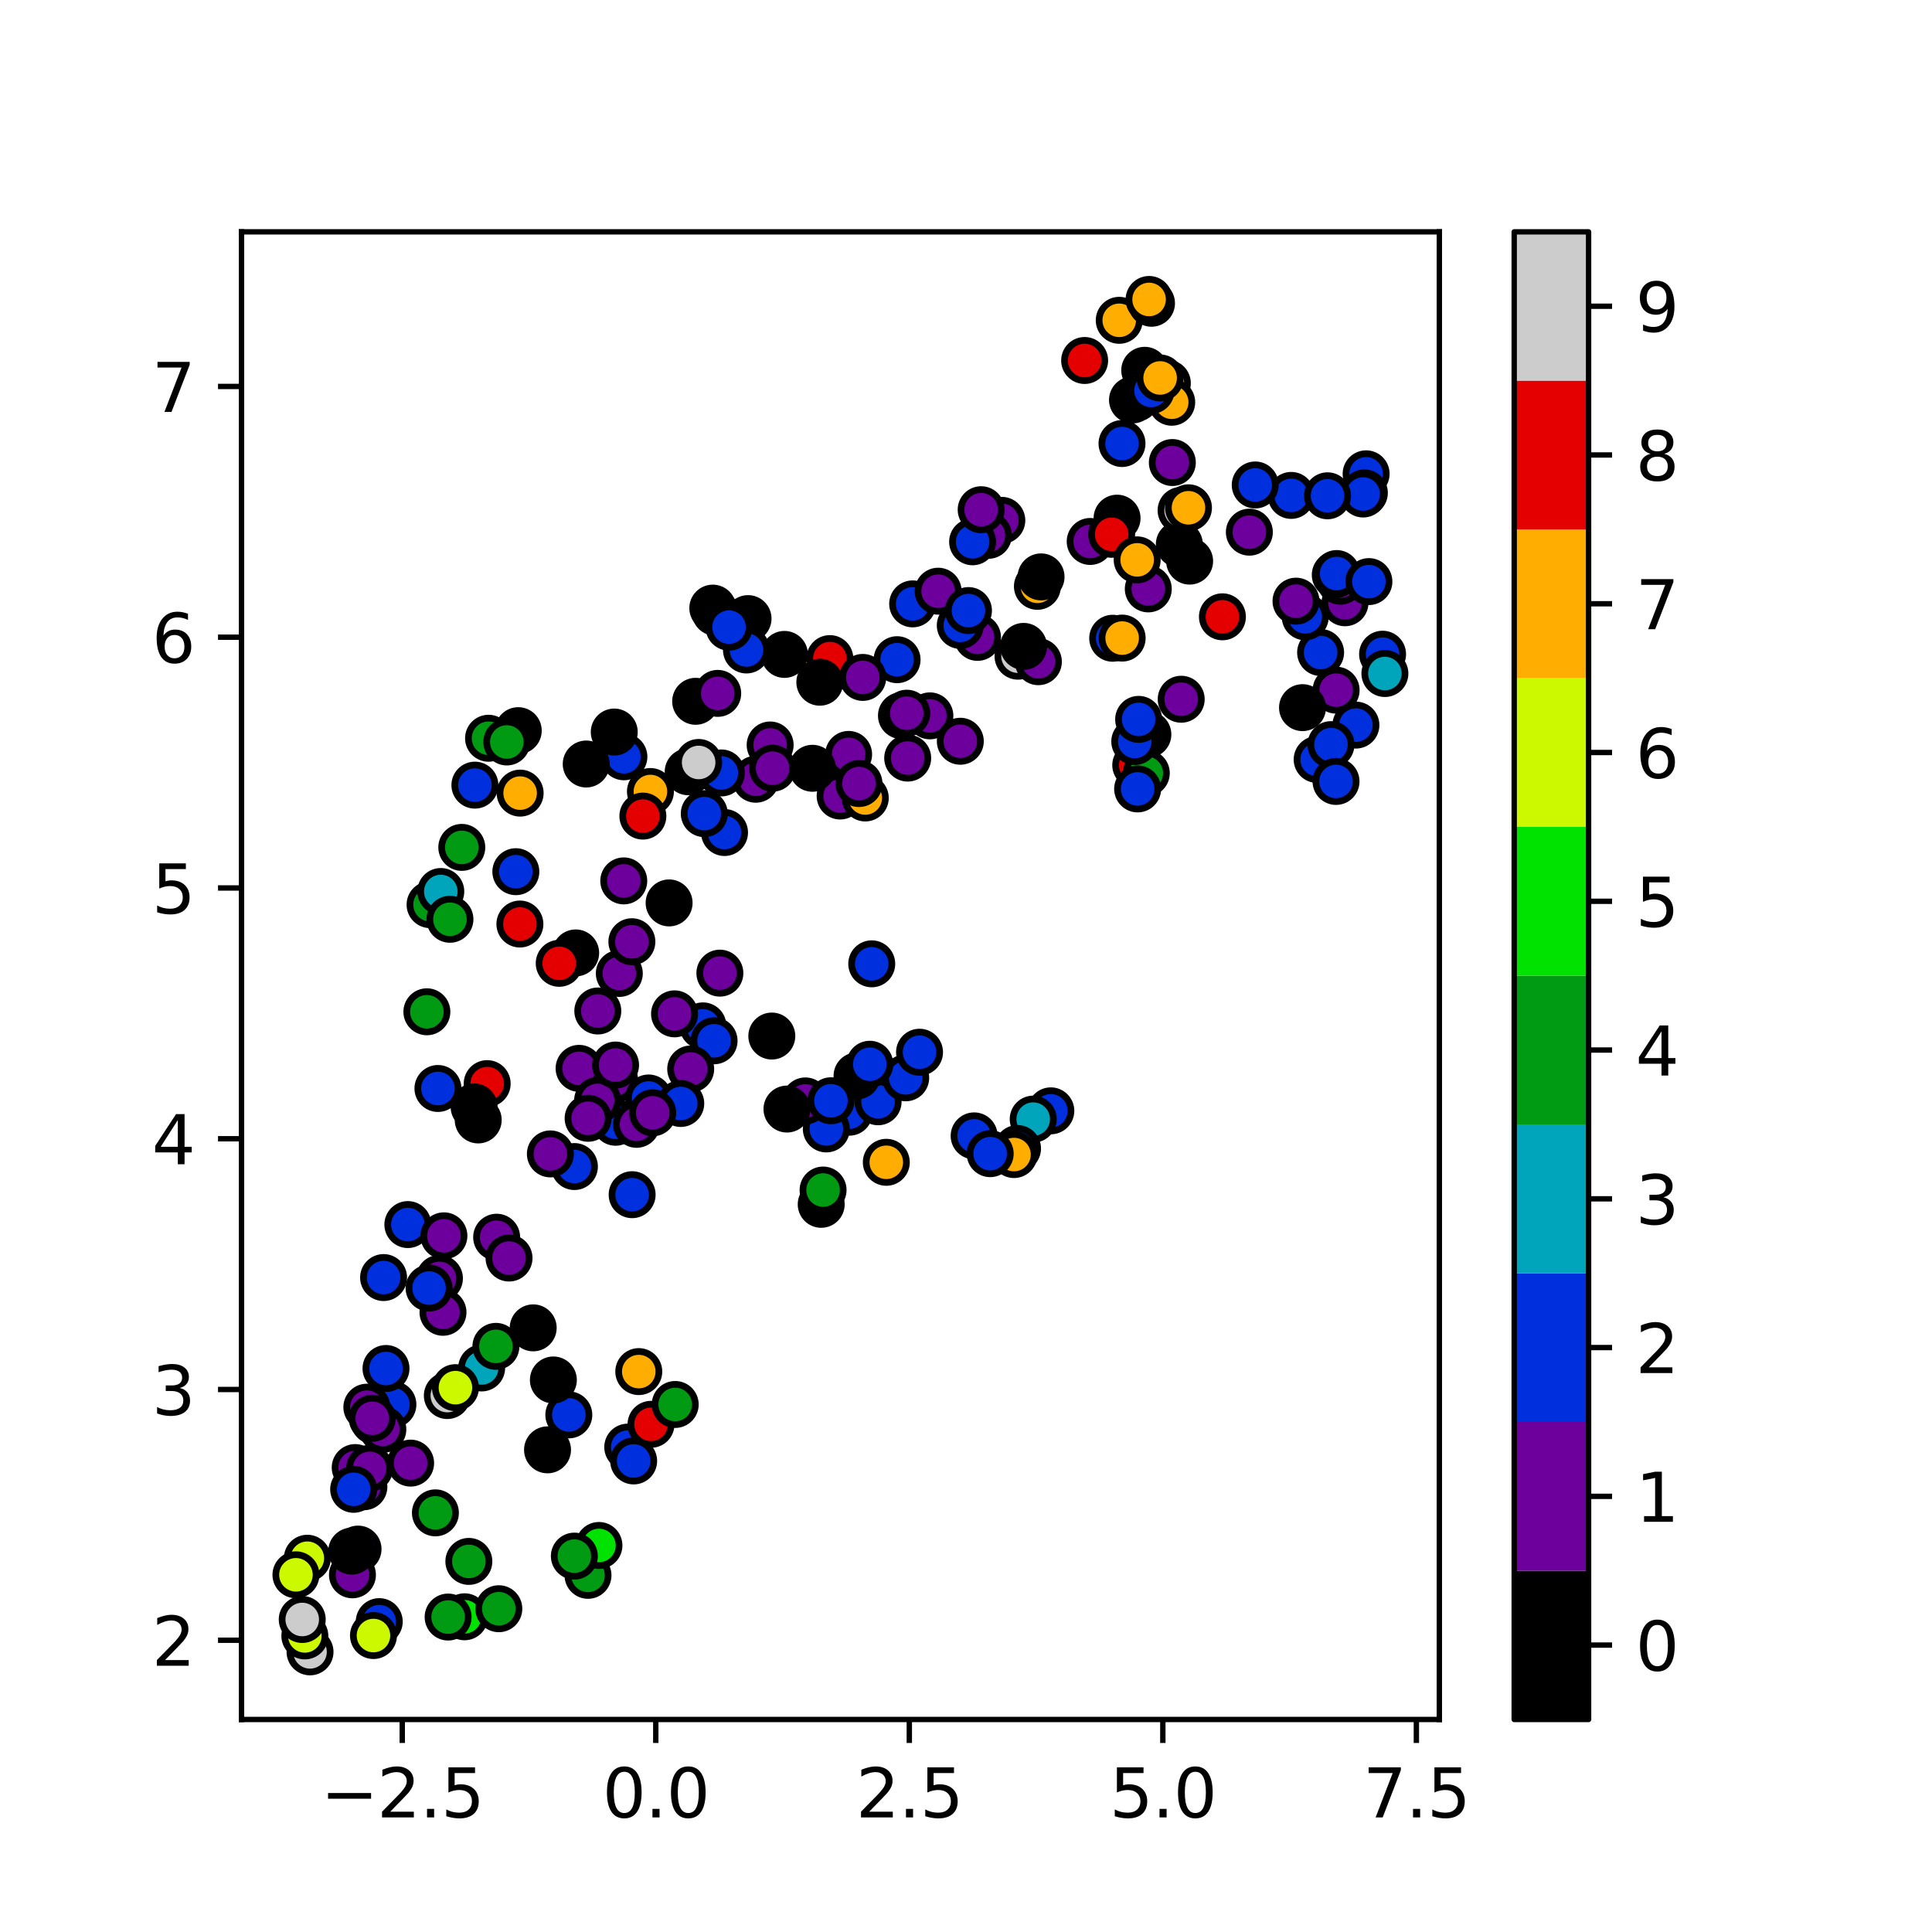 <?xml version="1.0" encoding="utf-8" standalone="no"?>
<!DOCTYPE svg PUBLIC "-//W3C//DTD SVG 1.1//EN"
  "http://www.w3.org/Graphics/SVG/1.1/DTD/svg11.dtd">
<svg xmlns:xlink="http://www.w3.org/1999/xlink" width="288pt" height="288pt" viewBox="0 0 288 288" xmlns="http://www.w3.org/2000/svg" version="1.1">
 <defs>
  <style type="text/css">*{stroke-linejoin: round; stroke-linecap: butt}</style>
 </defs>
 <g id="figure_1">
  <g id="patch_1">
   <path d="M 0 288 
L 288 288 
L 288 0 
L 0 0 
z
" style="fill: #ffffff"/>
  </g>
  <g id="axes_1">
   <g id="patch_2">
    <path d="M 36 256.32 
L 214.56 256.32 
L 214.56 34.56 
L 36 34.56 
z
" style="fill: #ffffff"/>
   </g>
   <g id="PathCollection_1">
    <defs>
     <path id="C0_0_c9dece258f" d="M 0 3 
C 0.796 3 1.559 2.684 2.121 2.121 
C 2.684 1.559 3 0.796 3 -0 
C 3 -0.796 2.684 -1.559 2.121 -2.121 
C 1.559 -2.684 0.796 -3 0 -3 
C -0.796 -3 -1.559 -2.684 -2.121 -2.121 
C -2.684 -1.559 -3 -0.796 -3 0 
C -3 0.796 -2.684 1.559 -2.121 2.121 
C -1.559 2.684 -0.796 3 0 3 
z
"/>
    </defs>
    <g clip-path="url(#p27a60eca00)">
     <use xlink:href="#C0_0_c9dece258f" x="92.321" y="145.11" style="fill: #6d009c; stroke: #000000"/>
    </g>
    <g clip-path="url(#p27a60eca00)">
     <use xlink:href="#C0_0_c9dece258f" x="85.627" y="173.895" style="fill: #002fdd; stroke: #000000"/>
    </g>
    <g clip-path="url(#p27a60eca00)">
     <use xlink:href="#C0_0_c9dece258f" x="104.784" y="152.926" style="fill: #002fdd; stroke: #000000"/>
    </g>
    <g clip-path="url(#p27a60eca00)">
     <use xlink:href="#C0_0_c9dece258f" x="60.798" y="182.545" style="fill: #002fdd; stroke: #000000"/>
    </g>
    <g clip-path="url(#p27a60eca00)">
     <use xlink:href="#C0_0_c9dece258f" x="116.933" y="97.552" style="stroke: #000000"/>
    </g>
    <g clip-path="url(#p27a60eca00)">
     <use xlink:href="#C0_0_c9dece258f" x="72.624" y="161.533" style="fill: #e40000; stroke: #000000"/>
    </g>
    <g clip-path="url(#p27a60eca00)">
     <use xlink:href="#C0_0_c9dece258f" x="200.498" y="89.854" style="fill: #6d009c; stroke: #000000"/>
    </g>
    <g clip-path="url(#p27a60eca00)">
     <use xlink:href="#C0_0_c9dece258f" x="126.599" y="165.798" style="fill: #002fdd; stroke: #000000"/>
    </g>
    <g clip-path="url(#p27a60eca00)">
     <use xlink:href="#C0_0_c9dece258f" x="69.253" y="241.011" style="fill: #00e200; stroke: #000000"/>
    </g>
    <g clip-path="url(#p27a60eca00)">
     <use xlink:href="#C0_0_c9dece258f" x="46.216" y="246.24" style="fill: #cccccc; stroke: #000000"/>
    </g>
    <g clip-path="url(#p27a60eca00)">
     <use xlink:href="#C0_0_c9dece258f" x="53.374" y="230.92" style="fill: #002fdd; stroke: #000000"/>
    </g>
    <g clip-path="url(#p27a60eca00)">
     <use xlink:href="#C0_0_c9dece258f" x="58.57" y="209.366" style="fill: #002fdd; stroke: #000000"/>
    </g>
    <g clip-path="url(#p27a60eca00)">
     <use xlink:href="#C0_0_c9dece258f" x="175.801" y="81.133" style="stroke: #000000"/>
    </g>
    <g clip-path="url(#p27a60eca00)">
     <use xlink:href="#C0_0_c9dece258f" x="176.063" y="76.079" style="fill: #cccccc; stroke: #000000"/>
    </g>
    <g clip-path="url(#p27a60eca00)">
     <use xlink:href="#C0_0_c9dece258f" x="130.896" y="164.24" style="fill: #002fdd; stroke: #000000"/>
    </g>
    <g clip-path="url(#p27a60eca00)">
     <use xlink:href="#C0_0_c9dece258f" x="65.271" y="134.719" style="fill: #009b13; stroke: #000000"/>
    </g>
    <g clip-path="url(#p27a60eca00)">
     <use xlink:href="#C0_0_c9dece258f" x="93.004" y="112.813" style="fill: #002fdd; stroke: #000000"/>
    </g>
    <g clip-path="url(#p27a60eca00)">
     <use xlink:href="#C0_0_c9dece258f" x="103.7" y="104.542" style="stroke: #000000"/>
    </g>
    <g clip-path="url(#p27a60eca00)">
     <use xlink:href="#C0_0_c9dece258f" x="91.603" y="160.914" style="fill: #6d009c; stroke: #000000"/>
    </g>
    <g clip-path="url(#p27a60eca00)">
     <use xlink:href="#C0_0_c9dece258f" x="112.669" y="116.16" style="fill: #6d009c; stroke: #000000"/>
    </g>
    <g clip-path="url(#p27a60eca00)">
     <use xlink:href="#C0_0_c9dece258f" x="122.416" y="179.527" style="stroke: #000000"/>
    </g>
    <g clip-path="url(#p27a60eca00)">
     <use xlink:href="#C0_0_c9dece258f" x="91.768" y="167.294" style="fill: #002fdd; stroke: #000000"/>
    </g>
    <g clip-path="url(#p27a60eca00)">
     <use xlink:href="#C0_0_c9dece258f" x="186.239" y="79.329" style="fill: #6d009c; stroke: #000000"/>
    </g>
    <g clip-path="url(#p27a60eca00)">
     <use xlink:href="#C0_0_c9dece258f" x="151.754" y="97.818" style="fill: #cccccc; stroke: #000000"/>
    </g>
    <g clip-path="url(#p27a60eca00)">
     <use xlink:href="#C0_0_c9dece258f" x="127.757" y="160.375" style="stroke: #000000"/>
    </g>
    <g clip-path="url(#p27a60eca00)">
     <use xlink:href="#C0_0_c9dece258f" x="71.799" y="203.919" style="fill: #00a4bb; stroke: #000000"/>
    </g>
    <g clip-path="url(#p27a60eca00)">
     <use xlink:href="#C0_0_c9dece258f" x="64.905" y="225.519" style="fill: #009b13; stroke: #000000"/>
    </g>
    <g clip-path="url(#p27a60eca00)">
     <use xlink:href="#C0_0_c9dece258f" x="87.652" y="234.833" style="fill: #009b13; stroke: #000000"/>
    </g>
    <g clip-path="url(#p27a60eca00)">
     <use xlink:href="#C0_0_c9dece258f" x="108.005" y="124.103" style="fill: #002fdd; stroke: #000000"/>
    </g>
    <g clip-path="url(#p27a60eca00)">
     <use xlink:href="#C0_0_c9dece258f" x="64.109" y="134.853" style="fill: #009b13; stroke: #000000"/>
    </g>
    <g clip-path="url(#p27a60eca00)">
     <use xlink:href="#C0_0_c9dece258f" x="166.843" y="47.749" style="fill: #ffad00; stroke: #000000"/>
    </g>
    <g clip-path="url(#p27a60eca00)">
     <use xlink:href="#C0_0_c9dece258f" x="123.179" y="168.289" style="fill: #002fdd; stroke: #000000"/>
    </g>
    <g clip-path="url(#p27a60eca00)">
     <use xlink:href="#C0_0_c9dece258f" x="66.683" y="208.034" style="fill: #cccccc; stroke: #000000"/>
    </g>
    <g clip-path="url(#p27a60eca00)">
     <use xlink:href="#C0_0_c9dece258f" x="170.643" y="55.2" style="stroke: #000000"/>
    </g>
    <g clip-path="url(#p27a60eca00)">
     <use xlink:href="#C0_0_c9dece258f" x="86.324" y="159.257" style="fill: #6d009c; stroke: #000000"/>
    </g>
    <g clip-path="url(#p27a60eca00)">
     <use xlink:href="#C0_0_c9dece258f" x="176.08" y="104.234" style="fill: #6d009c; stroke: #000000"/>
    </g>
    <g clip-path="url(#p27a60eca00)">
     <use xlink:href="#C0_0_c9dece258f" x="174.015" y="57.125" style="fill: #ffad00; stroke: #000000"/>
    </g>
    <g clip-path="url(#p27a60eca00)">
     <use xlink:href="#C0_0_c9dece258f" x="123.705" y="98.177" style="fill: #e40000; stroke: #000000"/>
    </g>
    <g clip-path="url(#p27a60eca00)">
     <use xlink:href="#C0_0_c9dece258f" x="165.867" y="95.143" style="fill: #002fdd; stroke: #000000"/>
    </g>
    <g clip-path="url(#p27a60eca00)">
     <use xlink:href="#C0_0_c9dece258f" x="169.304" y="114.058" style="fill: #e40000; stroke: #000000"/>
    </g>
    <g clip-path="url(#p27a60eca00)">
     <use xlink:href="#C0_0_c9dece258f" x="138.617" y="106.712" style="fill: #6d009c; stroke: #000000"/>
    </g>
    <g clip-path="url(#p27a60eca00)">
     <use xlink:href="#C0_0_c9dece258f" x="94.193" y="140.381" style="fill: #6d009c; stroke: #000000"/>
    </g>
    <g clip-path="url(#p27a60eca00)">
     <use xlink:href="#C0_0_c9dece258f" x="145.214" y="169.323" style="fill: #002fdd; stroke: #000000"/>
    </g>
    <g clip-path="url(#p27a60eca00)">
     <use xlink:href="#C0_0_c9dece258f" x="154.791" y="98.64" style="fill: #6d009c; stroke: #000000"/>
    </g>
    <g clip-path="url(#p27a60eca00)">
     <use xlink:href="#C0_0_c9dece258f" x="143.152" y="110.497" style="fill: #6d009c; stroke: #000000"/>
    </g>
    <g clip-path="url(#p27a60eca00)">
     <use xlink:href="#C0_0_c9dece258f" x="84.794" y="210.915" style="fill: #002fdd; stroke: #000000"/>
    </g>
    <g clip-path="url(#p27a60eca00)">
     <use xlink:href="#C0_0_c9dece258f" x="149.34" y="77.569" style="fill: #6d009c; stroke: #000000"/>
    </g>
    <g clip-path="url(#p27a60eca00)">
     <use xlink:href="#C0_0_c9dece258f" x="120.058" y="164.112" style="fill: #6d009c; stroke: #000000"/>
    </g>
    <g clip-path="url(#p27a60eca00)">
     <use xlink:href="#C0_0_c9dece258f" x="89.284" y="230.38" style="fill: #00e200; stroke: #000000"/>
    </g>
    <g clip-path="url(#p27a60eca00)">
     <use xlink:href="#C0_0_c9dece258f" x="85.815" y="142.051" style="stroke: #000000"/>
    </g>
    <g clip-path="url(#p27a60eca00)">
     <use xlink:href="#C0_0_c9dece258f" x="52.539" y="234.757" style="fill: #6d009c; stroke: #000000"/>
    </g>
    <g clip-path="url(#p27a60eca00)">
     <use xlink:href="#C0_0_c9dece258f" x="77.5" y="137.743" style="fill: #e40000; stroke: #000000"/>
    </g>
    <g clip-path="url(#p27a60eca00)">
     <use xlink:href="#C0_0_c9dece258f" x="202.123" y="108.089" style="fill: #002fdd; stroke: #000000"/>
    </g>
    <g clip-path="url(#p27a60eca00)">
     <use xlink:href="#C0_0_c9dece258f" x="56.534" y="241.733" style="fill: #002fdd; stroke: #000000"/>
    </g>
    <g clip-path="url(#p27a60eca00)">
     <use xlink:href="#C0_0_c9dece258f" x="79.483" y="197.941" style="stroke: #000000"/>
    </g>
    <g clip-path="url(#p27a60eca00)">
     <use xlink:href="#C0_0_c9dece258f" x="147.339" y="79.801" style="fill: #6d009c; stroke: #000000"/>
    </g>
    <g clip-path="url(#p27a60eca00)">
     <use xlink:href="#C0_0_c9dece258f" x="99.743" y="134.596" style="stroke: #000000"/>
    </g>
    <g clip-path="url(#p27a60eca00)">
     <use xlink:href="#C0_0_c9dece258f" x="171.653" y="45.206" style="fill: #ffad00; stroke: #000000"/>
    </g>
    <g clip-path="url(#p27a60eca00)">
     <use xlink:href="#C0_0_c9dece258f" x="135.012" y="160.668" style="fill: #002fdd; stroke: #000000"/>
    </g>
    <g clip-path="url(#p27a60eca00)">
     <use xlink:href="#C0_0_c9dece258f" x="154.645" y="87.403" style="fill: #ffad00; stroke: #000000"/>
    </g>
    <g clip-path="url(#p27a60eca00)">
     <use xlink:href="#C0_0_c9dece258f" x="171.111" y="109.48" style="stroke: #000000"/>
    </g>
    <g clip-path="url(#p27a60eca00)">
     <use xlink:href="#C0_0_c9dece258f" x="45.814" y="232.282" style="fill: #ccf900; stroke: #000000"/>
    </g>
    <g clip-path="url(#p27a60eca00)">
     <use xlink:href="#C0_0_c9dece258f" x="82.49" y="205.709" style="stroke: #000000"/>
    </g>
    <g clip-path="url(#p27a60eca00)">
     <use xlink:href="#C0_0_c9dece258f" x="70.792" y="117.039" style="fill: #002fdd; stroke: #000000"/>
    </g>
    <g clip-path="url(#p27a60eca00)">
     <use xlink:href="#C0_0_c9dece258f" x="87.386" y="113.89" style="stroke: #000000"/>
    </g>
    <g clip-path="url(#p27a60eca00)">
     <use xlink:href="#C0_0_c9dece258f" x="114.805" y="111.052" style="fill: #6d009c; stroke: #000000"/>
    </g>
    <g clip-path="url(#p27a60eca00)">
     <use xlink:href="#C0_0_c9dece258f" x="136.049" y="90.019" style="fill: #002fdd; stroke: #000000"/>
    </g>
    <g clip-path="url(#p27a60eca00)">
     <use xlink:href="#C0_0_c9dece258f" x="174.666" y="59.961" style="fill: #ffad00; stroke: #000000"/>
    </g>
    <g clip-path="url(#p27a60eca00)">
     <use xlink:href="#C0_0_c9dece258f" x="96.686" y="163.674" style="fill: #002fdd; stroke: #000000"/>
    </g>
    <g clip-path="url(#p27a60eca00)">
     <use xlink:href="#C0_0_c9dece258f" x="122.21" y="101.697" style="stroke: #000000"/>
    </g>
    <g clip-path="url(#p27a60eca00)">
     <use xlink:href="#C0_0_c9dece258f" x="170.877" y="115.253" style="fill: #009b13; stroke: #000000"/>
    </g>
    <g clip-path="url(#p27a60eca00)">
     <use xlink:href="#C0_0_c9dece258f" x="199.791" y="86.643" style="fill: #6d009c; stroke: #000000"/>
    </g>
    <g clip-path="url(#p27a60eca00)">
     <use xlink:href="#C0_0_c9dece258f" x="111.511" y="92.215" style="stroke: #000000"/>
    </g>
    <g clip-path="url(#p27a60eca00)">
     <use xlink:href="#C0_0_c9dece258f" x="66.801" y="241.051" style="fill: #009b13; stroke: #000000"/>
    </g>
    <g clip-path="url(#p27a60eca00)">
     <use xlink:href="#C0_0_c9dece258f" x="126.503" y="112.459" style="fill: #6d009c; stroke: #000000"/>
    </g>
    <g clip-path="url(#p27a60eca00)">
     <use xlink:href="#C0_0_c9dece258f" x="106.448" y="155.15" style="fill: #002fdd; stroke: #000000"/>
    </g>
    <g clip-path="url(#p27a60eca00)">
     <use xlink:href="#C0_0_c9dece258f" x="74.034" y="184.43" style="fill: #6d009c; stroke: #000000"/>
    </g>
    <g clip-path="url(#p27a60eca00)">
     <use xlink:href="#C0_0_c9dece258f" x="169.158" y="110.538" style="fill: #002fdd; stroke: #000000"/>
    </g>
    <g clip-path="url(#p27a60eca00)">
     <use xlink:href="#C0_0_c9dece258f" x="71.286" y="166.948" style="stroke: #000000"/>
    </g>
    <g clip-path="url(#p27a60eca00)">
     <use xlink:href="#C0_0_c9dece258f" x="171.173" y="87.786" style="fill: #6d009c; stroke: #000000"/>
    </g>
    <g clip-path="url(#p27a60eca00)">
     <use xlink:href="#C0_0_c9dece258f" x="203.646" y="70.631" style="fill: #002fdd; stroke: #000000"/>
    </g>
    <g clip-path="url(#p27a60eca00)">
     <use xlink:href="#C0_0_c9dece258f" x="135.308" y="113.008" style="fill: #6d009c; stroke: #000000"/>
    </g>
    <g clip-path="url(#p27a60eca00)">
     <use xlink:href="#C0_0_c9dece258f" x="94.891" y="167.602" style="fill: #6d009c; stroke: #000000"/>
    </g>
    <g clip-path="url(#p27a60eca00)">
     <use xlink:href="#C0_0_c9dece258f" x="137.074" y="156.852" style="fill: #002fdd; stroke: #000000"/>
    </g>
    <g clip-path="url(#p27a60eca00)">
     <use xlink:href="#C0_0_c9dece258f" x="192.478" y="73.85" style="fill: #002fdd; stroke: #000000"/>
    </g>
    <g clip-path="url(#p27a60eca00)">
     <use xlink:href="#C0_0_c9dece258f" x="199.175" y="102.881" style="fill: #6d009c; stroke: #000000"/>
    </g>
    <g clip-path="url(#p27a60eca00)">
     <use xlink:href="#C0_0_c9dece258f" x="132.12" y="173.263" style="fill: #ffad00; stroke: #000000"/>
    </g>
    <g clip-path="url(#p27a60eca00)">
     <use xlink:href="#C0_0_c9dece258f" x="196.861" y="97.269" style="fill: #002fdd; stroke: #000000"/>
    </g>
    <g clip-path="url(#p27a60eca00)">
     <use xlink:href="#C0_0_c9dece258f" x="102.961" y="159.354" style="fill: #6d009c; stroke: #000000"/>
    </g>
    <g clip-path="url(#p27a60eca00)">
     <use xlink:href="#C0_0_c9dece258f" x="67.892" y="206.856" style="fill: #ccf900; stroke: #000000"/>
    </g>
    <g clip-path="url(#p27a60eca00)">
     <use xlink:href="#C0_0_c9dece258f" x="199.046" y="85.699" style="fill: #6d009c; stroke: #000000"/>
    </g>
    <g clip-path="url(#p27a60eca00)">
     <use xlink:href="#C0_0_c9dece258f" x="156.645" y="165.591" style="fill: #002fdd; stroke: #000000"/>
    </g>
    <g clip-path="url(#p27a60eca00)">
     <use xlink:href="#C0_0_c9dece258f" x="166.52" y="77.241" style="stroke: #000000"/>
    </g>
    <g clip-path="url(#p27a60eca00)">
     <use xlink:href="#C0_0_c9dece258f" x="107.534" y="115.221" style="fill: #002fdd; stroke: #000000"/>
    </g>
    <g clip-path="url(#p27a60eca00)">
     <use xlink:href="#C0_0_c9dece258f" x="196.346" y="113.215" style="fill: #002fdd; stroke: #000000"/>
    </g>
    <g clip-path="url(#p27a60eca00)">
     <use xlink:href="#C0_0_c9dece258f" x="93.577" y="215.719" style="fill: #002fdd; stroke: #000000"/>
    </g>
    <g clip-path="url(#p27a60eca00)">
     <use xlink:href="#C0_0_c9dece258f" x="106.256" y="90.65" style="stroke: #000000"/>
    </g>
    <g clip-path="url(#p27a60eca00)">
     <use xlink:href="#C0_0_c9dece258f" x="77.536" y="118.228" style="fill: #ffad00; stroke: #000000"/>
    </g>
    <g clip-path="url(#p27a60eca00)">
     <use xlink:href="#C0_0_c9dece258f" x="61.211" y="218.104" style="fill: #6d009c; stroke: #000000"/>
    </g>
    <g clip-path="url(#p27a60eca00)">
     <use xlink:href="#C0_0_c9dece258f" x="123.871" y="164.088" style="fill: #002fdd; stroke: #000000"/>
    </g>
    <g clip-path="url(#p27a60eca00)">
     <use xlink:href="#C0_0_c9dece258f" x="111.273" y="96.891" style="fill: #002fdd; stroke: #000000"/>
    </g>
    <g clip-path="url(#p27a60eca00)">
     <use xlink:href="#C0_0_c9dece258f" x="144.985" y="80.765" style="fill: #002fdd; stroke: #000000"/>
    </g>
    <g clip-path="url(#p27a60eca00)">
     <use xlink:href="#C0_0_c9dece258f" x="75.88" y="187.535" style="fill: #6d009c; stroke: #000000"/>
    </g>
    <g clip-path="url(#p27a60eca00)">
     <use xlink:href="#C0_0_c9dece258f" x="129.661" y="158.647" style="fill: #002fdd; stroke: #000000"/>
    </g>
    <g clip-path="url(#p27a60eca00)">
     <use xlink:href="#C0_0_c9dece258f" x="45.443" y="243.862" style="fill: #ccf900; stroke: #000000"/>
    </g>
    <g clip-path="url(#p27a60eca00)">
     <use xlink:href="#C0_0_c9dece258f" x="107.311" y="145.064" style="fill: #6d009c; stroke: #000000"/>
    </g>
    <g clip-path="url(#p27a60eca00)">
     <use xlink:href="#C0_0_c9dece258f" x="167.278" y="95.119" style="fill: #ffad00; stroke: #000000"/>
    </g>
    <g clip-path="url(#p27a60eca00)">
     <use xlink:href="#C0_0_c9dece258f" x="54.685" y="209.767" style="fill: #6d009c; stroke: #000000"/>
    </g>
    <g clip-path="url(#p27a60eca00)">
     <use xlink:href="#C0_0_c9dece258f" x="106.632" y="91.276" style="stroke: #000000"/>
    </g>
    <g clip-path="url(#p27a60eca00)">
     <use xlink:href="#C0_0_c9dece258f" x="133.725" y="98.339" style="fill: #002fdd; stroke: #000000"/>
    </g>
    <g clip-path="url(#p27a60eca00)">
     <use xlink:href="#C0_0_c9dece258f" x="125.238" y="118.661" style="fill: #6d009c; stroke: #000000"/>
    </g>
    <g clip-path="url(#p27a60eca00)">
     <use xlink:href="#C0_0_c9dece258f" x="198.409" y="111" style="fill: #002fdd; stroke: #000000"/>
    </g>
    <g clip-path="url(#p27a60eca00)">
     <use xlink:href="#C0_0_c9dece258f" x="91.566" y="109.125" style="stroke: #000000"/>
    </g>
    <g clip-path="url(#p27a60eca00)">
     <use xlink:href="#C0_0_c9dece258f" x="203.384" y="73.473" style="fill: #002fdd; stroke: #000000"/>
    </g>
    <g clip-path="url(#p27a60eca00)">
     <use xlink:href="#C0_0_c9dece258f" x="76.896" y="129.941" style="fill: #002fdd; stroke: #000000"/>
    </g>
    <g clip-path="url(#p27a60eca00)">
     <use xlink:href="#C0_0_c9dece258f" x="55.752" y="211.824" style="fill: #6d009c; stroke: #000000"/>
    </g>
    <g clip-path="url(#p27a60eca00)">
     <use xlink:href="#C0_0_c9dece258f" x="65.283" y="162.258" style="fill: #002fdd; stroke: #000000"/>
    </g>
    <g clip-path="url(#p27a60eca00)">
     <use xlink:href="#C0_0_c9dece258f" x="169.381" y="59.348" style="stroke: #000000"/>
    </g>
    <g clip-path="url(#p27a60eca00)">
     <use xlink:href="#C0_0_c9dece258f" x="81.619" y="216.126" style="stroke: #000000"/>
    </g>
    <g clip-path="url(#p27a60eca00)">
     <use xlink:href="#C0_0_c9dece258f" x="82.043" y="172.011" style="fill: #6d009c; stroke: #000000"/>
    </g>
    <g clip-path="url(#p27a60eca00)">
     <use xlink:href="#C0_0_c9dece258f" x="203.204" y="73.641" style="fill: #002fdd; stroke: #000000"/>
    </g>
    <g clip-path="url(#p27a60eca00)">
     <use xlink:href="#C0_0_c9dece258f" x="134.376" y="106.675" style="fill: #6d009c; stroke: #000000"/>
    </g>
    <g clip-path="url(#p27a60eca00)">
     <use xlink:href="#C0_0_c9dece258f" x="104.985" y="121.287" style="fill: #002fdd; stroke: #000000"/>
    </g>
    <g clip-path="url(#p27a60eca00)">
     <use xlink:href="#C0_0_c9dece258f" x="171.294" y="44.64" style="fill: #ffad00; stroke: #000000"/>
    </g>
    <g clip-path="url(#p27a60eca00)">
     <use xlink:href="#C0_0_c9dece258f" x="135.171" y="106.315" style="fill: #6d009c; stroke: #000000"/>
    </g>
    <g clip-path="url(#p27a60eca00)">
     <use xlink:href="#C0_0_c9dece258f" x="89.084" y="164.034" style="fill: #6d009c; stroke: #000000"/>
    </g>
    <g clip-path="url(#p27a60eca00)">
     <use xlink:href="#C0_0_c9dece258f" x="122.696" y="177.397" style="fill: #009b13; stroke: #000000"/>
    </g>
    <g clip-path="url(#p27a60eca00)">
     <use xlink:href="#C0_0_c9dece258f" x="70.675" y="165.003" style="stroke: #000000"/>
    </g>
    <g clip-path="url(#p27a60eca00)">
     <use xlink:href="#C0_0_c9dece258f" x="92.984" y="131.314" style="fill: #6d009c; stroke: #000000"/>
    </g>
    <g clip-path="url(#p27a60eca00)">
     <use xlink:href="#C0_0_c9dece258f" x="197.892" y="73.908" style="fill: #002fdd; stroke: #000000"/>
    </g>
    <g clip-path="url(#p27a60eca00)">
     <use xlink:href="#C0_0_c9dece258f" x="115.052" y="154.442" style="stroke: #000000"/>
    </g>
    <g clip-path="url(#p27a60eca00)">
     <use xlink:href="#C0_0_c9dece258f" x="101.48" y="164.494" style="fill: #002fdd; stroke: #000000"/>
    </g>
    <g clip-path="url(#p27a60eca00)">
     <use xlink:href="#C0_0_c9dece258f" x="97.3" y="165.886" style="fill: #6d009c; stroke: #000000"/>
    </g>
    <g clip-path="url(#p27a60eca00)">
     <use xlink:href="#C0_0_c9dece258f" x="77.255" y="108.918" style="stroke: #000000"/>
    </g>
    <g clip-path="url(#p27a60eca00)">
     <use xlink:href="#C0_0_c9dece258f" x="154.019" y="166.826" style="fill: #00a4bb; stroke: #000000"/>
    </g>
    <g clip-path="url(#p27a60eca00)">
     <use xlink:href="#C0_0_c9dece258f" x="151.684" y="171.209" style="fill: #002fdd; stroke: #000000"/>
    </g>
    <g clip-path="url(#p27a60eca00)">
     <use xlink:href="#C0_0_c9dece258f" x="102.586" y="115.043" style="stroke: #000000"/>
    </g>
    <g clip-path="url(#p27a60eca00)">
     <use xlink:href="#C0_0_c9dece258f" x="129.949" y="143.675" style="fill: #002fdd; stroke: #000000"/>
    </g>
    <g clip-path="url(#p27a60eca00)">
     <use xlink:href="#C0_0_c9dece258f" x="155.189" y="85.996" style="stroke: #000000"/>
    </g>
    <g clip-path="url(#p27a60eca00)">
     <use xlink:href="#C0_0_c9dece258f" x="128.614" y="100.982" style="fill: #6d009c; stroke: #000000"/>
    </g>
    <g clip-path="url(#p27a60eca00)">
     <use xlink:href="#C0_0_c9dece258f" x="169.585" y="117.603" style="fill: #002fdd; stroke: #000000"/>
    </g>
    <g clip-path="url(#p27a60eca00)">
     <use xlink:href="#C0_0_c9dece258f" x="96.958" y="117.99" style="fill: #ffad00; stroke: #000000"/>
    </g>
    <g clip-path="url(#p27a60eca00)">
     <use xlink:href="#C0_0_c9dece258f" x="57.541" y="203.999" style="fill: #002fdd; stroke: #000000"/>
    </g>
    <g clip-path="url(#p27a60eca00)">
     <use xlink:href="#C0_0_c9dece258f" x="168.818" y="59.621" style="stroke: #000000"/>
    </g>
    <g clip-path="url(#p27a60eca00)">
     <use xlink:href="#C0_0_c9dece258f" x="89.114" y="150.708" style="fill: #6d009c; stroke: #000000"/>
    </g>
    <g clip-path="url(#p27a60eca00)">
     <use xlink:href="#C0_0_c9dece258f" x="44.116" y="234.754" style="fill: #ccf900; stroke: #000000"/>
    </g>
    <g clip-path="url(#p27a60eca00)">
     <use xlink:href="#C0_0_c9dece258f" x="167.255" y="66.117" style="fill: #002fdd; stroke: #000000"/>
    </g>
    <g clip-path="url(#p27a60eca00)">
     <use xlink:href="#C0_0_c9dece258f" x="66.173" y="184.222" style="fill: #6d009c; stroke: #000000"/>
    </g>
    <g clip-path="url(#p27a60eca00)">
     <use xlink:href="#C0_0_c9dece258f" x="87.67" y="166.702" style="fill: #6d009c; stroke: #000000"/>
    </g>
    <g clip-path="url(#p27a60eca00)">
     <use xlink:href="#C0_0_c9dece258f" x="91.762" y="158.764" style="fill: #6d009c; stroke: #000000"/>
    </g>
    <g clip-path="url(#p27a60eca00)">
     <use xlink:href="#C0_0_c9dece258f" x="52.95" y="218.766" style="fill: #6d009c; stroke: #000000"/>
    </g>
    <g clip-path="url(#p27a60eca00)">
     <use xlink:href="#C0_0_c9dece258f" x="74.36" y="239.81" style="fill: #009b13; stroke: #000000"/>
    </g>
    <g clip-path="url(#p27a60eca00)">
     <use xlink:href="#C0_0_c9dece258f" x="85.618" y="231.968" style="fill: #009b13; stroke: #000000"/>
    </g>
    <g clip-path="url(#p27a60eca00)">
     <use xlink:href="#C0_0_c9dece258f" x="174.758" y="68.949" style="fill: #6d009c; stroke: #000000"/>
    </g>
    <g clip-path="url(#p27a60eca00)">
     <use xlink:href="#C0_0_c9dece258f" x="146.261" y="75.982" style="fill: #6d009c; stroke: #000000"/>
    </g>
    <g clip-path="url(#p27a60eca00)">
     <use xlink:href="#C0_0_c9dece258f" x="199.159" y="116.488" style="fill: #002fdd; stroke: #000000"/>
    </g>
    <g clip-path="url(#p27a60eca00)">
     <use xlink:href="#C0_0_c9dece258f" x="54.246" y="221.628" style="fill: #6d009c; stroke: #000000"/>
    </g>
    <g clip-path="url(#p27a60eca00)">
     <use xlink:href="#C0_0_c9dece258f" x="72.827" y="110.05" style="fill: #009b13; stroke: #000000"/>
    </g>
    <g clip-path="url(#p27a60eca00)">
     <use xlink:href="#C0_0_c9dece258f" x="187.114" y="72.293" style="fill: #002fdd; stroke: #000000"/>
    </g>
    <g clip-path="url(#p27a60eca00)">
     <use xlink:href="#C0_0_c9dece258f" x="206.099" y="97.521" style="fill: #002fdd; stroke: #000000"/>
    </g>
    <g clip-path="url(#p27a60eca00)">
     <use xlink:href="#C0_0_c9dece258f" x="145.719" y="95.014" style="fill: #6d009c; stroke: #000000"/>
    </g>
    <g clip-path="url(#p27a60eca00)">
     <use xlink:href="#C0_0_c9dece258f" x="162.513" y="80.715" style="fill: #6d009c; stroke: #000000"/>
    </g>
    <g clip-path="url(#p27a60eca00)">
     <use xlink:href="#C0_0_c9dece258f" x="143.148" y="93.23" style="fill: #002fdd; stroke: #000000"/>
    </g>
    <g clip-path="url(#p27a60eca00)">
     <use xlink:href="#C0_0_c9dece258f" x="55.672" y="243.808" style="fill: #ccf900; stroke: #000000"/>
    </g>
    <g clip-path="url(#p27a60eca00)">
     <use xlink:href="#C0_0_c9dece258f" x="65.708" y="132.895" style="fill: #00a4bb; stroke: #000000"/>
    </g>
    <g clip-path="url(#p27a60eca00)">
     <use xlink:href="#C0_0_c9dece258f" x="171.585" y="58.204" style="fill: #002fdd; stroke: #000000"/>
    </g>
    <g clip-path="url(#p27a60eca00)">
     <use xlink:href="#C0_0_c9dece258f" x="94.232" y="178.091" style="fill: #002fdd; stroke: #000000"/>
    </g>
    <g clip-path="url(#p27a60eca00)">
     <use xlink:href="#C0_0_c9dece258f" x="106.989" y="103.362" style="fill: #6d009c; stroke: #000000"/>
    </g>
    <g clip-path="url(#p27a60eca00)">
     <use xlink:href="#C0_0_c9dece258f" x="128.986" y="118.953" style="fill: #ffad00; stroke: #000000"/>
    </g>
    <g clip-path="url(#p27a60eca00)">
     <use xlink:href="#C0_0_c9dece258f" x="165.713" y="79.649" style="fill: #e40000; stroke: #000000"/>
    </g>
    <g clip-path="url(#p27a60eca00)">
     <use xlink:href="#C0_0_c9dece258f" x="128.048" y="116.803" style="fill: #6d009c; stroke: #000000"/>
    </g>
    <g clip-path="url(#p27a60eca00)">
     <use xlink:href="#C0_0_c9dece258f" x="115.168" y="114.515" style="fill: #6d009c; stroke: #000000"/>
    </g>
    <g clip-path="url(#p27a60eca00)">
     <use xlink:href="#C0_0_c9dece258f" x="206.444" y="100.402" style="fill: #00a4bb; stroke: #000000"/>
    </g>
    <g clip-path="url(#p27a60eca00)">
     <use xlink:href="#C0_0_c9dece258f" x="177.164" y="75.695" style="fill: #ffad00; stroke: #000000"/>
    </g>
    <g clip-path="url(#p27a60eca00)">
     <use xlink:href="#C0_0_c9dece258f" x="94.458" y="217.781" style="fill: #002fdd; stroke: #000000"/>
    </g>
    <g clip-path="url(#p27a60eca00)">
     <use xlink:href="#C0_0_c9dece258f" x="75.552" y="110.604" style="fill: #009b13; stroke: #000000"/>
    </g>
    <g clip-path="url(#p27a60eca00)">
     <use xlink:href="#C0_0_c9dece258f" x="63.634" y="150.825" style="fill: #009b13; stroke: #000000"/>
    </g>
    <g clip-path="url(#p27a60eca00)">
     <use xlink:href="#C0_0_c9dece258f" x="151.156" y="172.108" style="fill: #ffad00; stroke: #000000"/>
    </g>
    <g clip-path="url(#p27a60eca00)">
     <use xlink:href="#C0_0_c9dece258f" x="104.146" y="113.659" style="fill: #cccccc; stroke: #000000"/>
    </g>
    <g clip-path="url(#p27a60eca00)">
     <use xlink:href="#C0_0_c9dece258f" x="194.163" y="105.487" style="stroke: #000000"/>
    </g>
    <g clip-path="url(#p27a60eca00)">
     <use xlink:href="#C0_0_c9dece258f" x="97.046" y="212.321" style="fill: #e40000; stroke: #000000"/>
    </g>
    <g clip-path="url(#p27a60eca00)">
     <use xlink:href="#C0_0_c9dece258f" x="100.552" y="151.132" style="fill: #6d009c; stroke: #000000"/>
    </g>
    <g clip-path="url(#p27a60eca00)">
     <use xlink:href="#C0_0_c9dece258f" x="199.253" y="85.497" style="fill: #002fdd; stroke: #000000"/>
    </g>
    <g clip-path="url(#p27a60eca00)">
     <use xlink:href="#C0_0_c9dece258f" x="73.925" y="200.699" style="fill: #009b13; stroke: #000000"/>
    </g>
    <g clip-path="url(#p27a60eca00)">
     <use xlink:href="#C0_0_c9dece258f" x="182.224" y="91.947" style="fill: #e40000; stroke: #000000"/>
    </g>
    <g clip-path="url(#p27a60eca00)">
     <use xlink:href="#C0_0_c9dece258f" x="139.849" y="88.129" style="fill: #6d009c; stroke: #000000"/>
    </g>
    <g clip-path="url(#p27a60eca00)">
     <use xlink:href="#C0_0_c9dece258f" x="52.433" y="231.223" style="stroke: #000000"/>
    </g>
    <g clip-path="url(#p27a60eca00)">
     <use xlink:href="#C0_0_c9dece258f" x="95.832" y="121.654" style="fill: #e40000; stroke: #000000"/>
    </g>
    <g clip-path="url(#p27a60eca00)">
     <use xlink:href="#C0_0_c9dece258f" x="177.336" y="83.644" style="stroke: #000000"/>
    </g>
    <g clip-path="url(#p27a60eca00)">
     <use xlink:href="#C0_0_c9dece258f" x="65.506" y="190.57" style="fill: #6d009c; stroke: #000000"/>
    </g>
    <g clip-path="url(#p27a60eca00)">
     <use xlink:href="#C0_0_c9dece258f" x="204.06" y="86.697" style="fill: #002fdd; stroke: #000000"/>
    </g>
    <g clip-path="url(#p27a60eca00)">
     <use xlink:href="#C0_0_c9dece258f" x="57.069" y="213.076" style="fill: #6d009c; stroke: #000000"/>
    </g>
    <g clip-path="url(#p27a60eca00)">
     <use xlink:href="#C0_0_c9dece258f" x="55.489" y="211.423" style="fill: #6d009c; stroke: #000000"/>
    </g>
    <g clip-path="url(#p27a60eca00)">
     <use xlink:href="#C0_0_c9dece258f" x="194.571" y="91.95" style="fill: #002fdd; stroke: #000000"/>
    </g>
    <g clip-path="url(#p27a60eca00)">
     <use xlink:href="#C0_0_c9dece258f" x="144.368" y="91.017" style="fill: #002fdd; stroke: #000000"/>
    </g>
    <g clip-path="url(#p27a60eca00)">
     <use xlink:href="#C0_0_c9dece258f" x="193.193" y="89.614" style="fill: #6d009c; stroke: #000000"/>
    </g>
    <g clip-path="url(#p27a60eca00)">
     <use xlink:href="#C0_0_c9dece258f" x="55.1" y="218.885" style="fill: #6d009c; stroke: #000000"/>
    </g>
    <g clip-path="url(#p27a60eca00)">
     <use xlink:href="#C0_0_c9dece258f" x="52.719" y="222.01" style="fill: #002fdd; stroke: #000000"/>
    </g>
    <g clip-path="url(#p27a60eca00)">
     <use xlink:href="#C0_0_c9dece258f" x="69.891" y="232.756" style="fill: #009b13; stroke: #000000"/>
    </g>
    <g clip-path="url(#p27a60eca00)">
     <use xlink:href="#C0_0_c9dece258f" x="169.517" y="83.458" style="fill: #ffad00; stroke: #000000"/>
    </g>
    <g clip-path="url(#p27a60eca00)">
     <use xlink:href="#C0_0_c9dece258f" x="161.685" y="53.738" style="fill: #e40000; stroke: #000000"/>
    </g>
    <g clip-path="url(#p27a60eca00)">
     <use xlink:href="#C0_0_c9dece258f" x="68.838" y="126.319" style="fill: #009b13; stroke: #000000"/>
    </g>
    <g clip-path="url(#p27a60eca00)">
     <use xlink:href="#C0_0_c9dece258f" x="169.736" y="107.236" style="fill: #002fdd; stroke: #000000"/>
    </g>
    <g clip-path="url(#p27a60eca00)">
     <use xlink:href="#C0_0_c9dece258f" x="108.677" y="93.489" style="fill: #002fdd; stroke: #000000"/>
    </g>
    <g clip-path="url(#p27a60eca00)">
     <use xlink:href="#C0_0_c9dece258f" x="95.222" y="204.462" style="fill: #ffad00; stroke: #000000"/>
    </g>
    <g clip-path="url(#p27a60eca00)">
     <use xlink:href="#C0_0_c9dece258f" x="66.037" y="195.623" style="fill: #6d009c; stroke: #000000"/>
    </g>
    <g clip-path="url(#p27a60eca00)">
     <use xlink:href="#C0_0_c9dece258f" x="172.941" y="56.341" style="fill: #ffad00; stroke: #000000"/>
    </g>
    <g clip-path="url(#p27a60eca00)">
     <use xlink:href="#C0_0_c9dece258f" x="100.652" y="209.363" style="fill: #009b13; stroke: #000000"/>
    </g>
    <g clip-path="url(#p27a60eca00)">
     <use xlink:href="#C0_0_c9dece258f" x="67.072" y="137.035" style="fill: #009b13; stroke: #000000"/>
    </g>
    <g clip-path="url(#p27a60eca00)">
     <use xlink:href="#C0_0_c9dece258f" x="83.361" y="143.6" style="fill: #e40000; stroke: #000000"/>
    </g>
    <g clip-path="url(#p27a60eca00)">
     <use xlink:href="#C0_0_c9dece258f" x="117.312" y="165.325" style="stroke: #000000"/>
    </g>
    <g clip-path="url(#p27a60eca00)">
     <use xlink:href="#C0_0_c9dece258f" x="63.961" y="192.007" style="fill: #002fdd; stroke: #000000"/>
    </g>
    <g clip-path="url(#p27a60eca00)">
     <use xlink:href="#C0_0_c9dece258f" x="147.606" y="171.975" style="fill: #002fdd; stroke: #000000"/>
    </g>
    <g clip-path="url(#p27a60eca00)">
     <use xlink:href="#C0_0_c9dece258f" x="57.181" y="190.444" style="fill: #002fdd; stroke: #000000"/>
    </g>
    <g clip-path="url(#p27a60eca00)">
     <use xlink:href="#C0_0_c9dece258f" x="152.587" y="96.356" style="stroke: #000000"/>
    </g>
    <g clip-path="url(#p27a60eca00)">
     <use xlink:href="#C0_0_c9dece258f" x="121.11" y="114.526" style="stroke: #000000"/>
    </g>
    <g clip-path="url(#p27a60eca00)">
     <use xlink:href="#C0_0_c9dece258f" x="45.053" y="241.414" style="fill: #cccccc; stroke: #000000"/>
    </g>
   </g>
   <g id="matplotlib.axis_1">
    <g id="xtick_1">
     <g id="line2d_1">
      <defs>
       <path id="m597f1b1d26" d="M 0 0 
L 0 3.5 
" style="stroke: #000000; stroke-width: 0.8"/>
      </defs>
      <g>
       <use xlink:href="#m597f1b1d26" x="59.963" y="256.32" style="stroke: #000000; stroke-width: 0.8"/>
      </g>
     </g>
     <g id="text_1">
      <!-- −2.5 -->
      <g transform="translate(47.822 270.918) scale(0.1 -0.1)">
       <defs>
        <path id="DejaVuSans-2212" d="M 678 2272 
L 4684 2272 
L 4684 1741 
L 678 1741 
L 678 2272 
z
" transform="scale(0.016)"/>
        <path id="DejaVuSans-32" d="M 1228 531 
L 3431 531 
L 3431 0 
L 469 0 
L 469 531 
Q 828 903 1448 1529 
Q 2069 2156 2228 2338 
Q 2531 2678 2651 2914 
Q 2772 3150 2772 3378 
Q 2772 3750 2511 3984 
Q 2250 4219 1831 4219 
Q 1534 4219 1204 4116 
Q 875 4013 500 3803 
L 500 4441 
Q 881 4594 1212 4672 
Q 1544 4750 1819 4750 
Q 2544 4750 2975 4387 
Q 3406 4025 3406 3419 
Q 3406 3131 3298 2873 
Q 3191 2616 2906 2266 
Q 2828 2175 2409 1742 
Q 1991 1309 1228 531 
z
" transform="scale(0.016)"/>
        <path id="DejaVuSans-2e" d="M 684 794 
L 1344 794 
L 1344 0 
L 684 0 
L 684 794 
z
" transform="scale(0.016)"/>
        <path id="DejaVuSans-35" d="M 691 4666 
L 3169 4666 
L 3169 4134 
L 1269 4134 
L 1269 2991 
Q 1406 3038 1543 3061 
Q 1681 3084 1819 3084 
Q 2600 3084 3056 2656 
Q 3513 2228 3513 1497 
Q 3513 744 3044 326 
Q 2575 -91 1722 -91 
Q 1428 -91 1123 -41 
Q 819 9 494 109 
L 494 744 
Q 775 591 1075 516 
Q 1375 441 1709 441 
Q 2250 441 2565 725 
Q 2881 1009 2881 1497 
Q 2881 1984 2565 2268 
Q 2250 2553 1709 2553 
Q 1456 2553 1204 2497 
Q 953 2441 691 2322 
L 691 4666 
z
" transform="scale(0.016)"/>
       </defs>
       <use xlink:href="#DejaVuSans-2212"/>
       <use xlink:href="#DejaVuSans-32" x="83.789"/>
       <use xlink:href="#DejaVuSans-2e" x="147.412"/>
       <use xlink:href="#DejaVuSans-35" x="179.199"/>
      </g>
     </g>
    </g>
    <g id="xtick_2">
     <g id="line2d_2">
      <g>
       <use xlink:href="#m597f1b1d26" x="97.756" y="256.32" style="stroke: #000000; stroke-width: 0.8"/>
      </g>
     </g>
     <g id="text_2">
      <!-- 0.0 -->
      <g transform="translate(89.805 270.918) scale(0.1 -0.1)">
       <defs>
        <path id="DejaVuSans-30" d="M 2034 4250 
Q 1547 4250 1301 3770 
Q 1056 3291 1056 2328 
Q 1056 1369 1301 889 
Q 1547 409 2034 409 
Q 2525 409 2770 889 
Q 3016 1369 3016 2328 
Q 3016 3291 2770 3770 
Q 2525 4250 2034 4250 
z
M 2034 4750 
Q 2819 4750 3233 4129 
Q 3647 3509 3647 2328 
Q 3647 1150 3233 529 
Q 2819 -91 2034 -91 
Q 1250 -91 836 529 
Q 422 1150 422 2328 
Q 422 3509 836 4129 
Q 1250 4750 2034 4750 
z
" transform="scale(0.016)"/>
       </defs>
       <use xlink:href="#DejaVuSans-30"/>
       <use xlink:href="#DejaVuSans-2e" x="63.623"/>
       <use xlink:href="#DejaVuSans-30" x="95.41"/>
      </g>
     </g>
    </g>
    <g id="xtick_3">
     <g id="line2d_3">
      <g>
       <use xlink:href="#m597f1b1d26" x="135.549" y="256.32" style="stroke: #000000; stroke-width: 0.8"/>
      </g>
     </g>
     <g id="text_3">
      <!-- 2.5 -->
      <g transform="translate(127.598 270.918) scale(0.1 -0.1)">
       <use xlink:href="#DejaVuSans-32"/>
       <use xlink:href="#DejaVuSans-2e" x="63.623"/>
       <use xlink:href="#DejaVuSans-35" x="95.41"/>
      </g>
     </g>
    </g>
    <g id="xtick_4">
     <g id="line2d_4">
      <g>
       <use xlink:href="#m597f1b1d26" x="173.342" y="256.32" style="stroke: #000000; stroke-width: 0.8"/>
      </g>
     </g>
     <g id="text_4">
      <!-- 5.0 -->
      <g transform="translate(165.391 270.918) scale(0.1 -0.1)">
       <use xlink:href="#DejaVuSans-35"/>
       <use xlink:href="#DejaVuSans-2e" x="63.623"/>
       <use xlink:href="#DejaVuSans-30" x="95.41"/>
      </g>
     </g>
    </g>
    <g id="xtick_5">
     <g id="line2d_5">
      <g>
       <use xlink:href="#m597f1b1d26" x="211.136" y="256.32" style="stroke: #000000; stroke-width: 0.8"/>
      </g>
     </g>
     <g id="text_5">
      <!-- 7.5 -->
      <g transform="translate(203.184 270.918) scale(0.1 -0.1)">
       <defs>
        <path id="DejaVuSans-37" d="M 525 4666 
L 3525 4666 
L 3525 4397 
L 1831 0 
L 1172 0 
L 2766 4134 
L 525 4134 
L 525 4666 
z
" transform="scale(0.016)"/>
       </defs>
       <use xlink:href="#DejaVuSans-37"/>
       <use xlink:href="#DejaVuSans-2e" x="63.623"/>
       <use xlink:href="#DejaVuSans-35" x="95.41"/>
      </g>
     </g>
    </g>
   </g>
   <g id="matplotlib.axis_2">
    <g id="ytick_1">
     <g id="line2d_6">
      <defs>
       <path id="mb88daae853" d="M 0 0 
L -3.5 0 
" style="stroke: #000000; stroke-width: 0.8"/>
      </defs>
      <g>
       <use xlink:href="#mb88daae853" x="36" y="244.511" style="stroke: #000000; stroke-width: 0.8"/>
      </g>
     </g>
     <g id="text_6">
      <!-- 2 -->
      <g transform="translate(22.637 248.311) scale(0.1 -0.1)">
       <use xlink:href="#DejaVuSans-32"/>
      </g>
     </g>
    </g>
    <g id="ytick_2">
     <g id="line2d_7">
      <g>
       <use xlink:href="#mb88daae853" x="36" y="207.13" style="stroke: #000000; stroke-width: 0.8"/>
      </g>
     </g>
     <g id="text_7">
      <!-- 3 -->
      <g transform="translate(22.637 210.93) scale(0.1 -0.1)">
       <defs>
        <path id="DejaVuSans-33" d="M 2597 2516 
Q 3050 2419 3304 2112 
Q 3559 1806 3559 1356 
Q 3559 666 3084 287 
Q 2609 -91 1734 -91 
Q 1441 -91 1130 -33 
Q 819 25 488 141 
L 488 750 
Q 750 597 1062 519 
Q 1375 441 1716 441 
Q 2309 441 2620 675 
Q 2931 909 2931 1356 
Q 2931 1769 2642 2001 
Q 2353 2234 1838 2234 
L 1294 2234 
L 1294 2753 
L 1863 2753 
Q 2328 2753 2575 2939 
Q 2822 3125 2822 3475 
Q 2822 3834 2567 4026 
Q 2313 4219 1838 4219 
Q 1578 4219 1281 4162 
Q 984 4106 628 3988 
L 628 4550 
Q 988 4650 1302 4700 
Q 1616 4750 1894 4750 
Q 2613 4750 3031 4423 
Q 3450 4097 3450 3541 
Q 3450 3153 3228 2886 
Q 3006 2619 2597 2516 
z
" transform="scale(0.016)"/>
       </defs>
       <use xlink:href="#DejaVuSans-33"/>
      </g>
     </g>
    </g>
    <g id="ytick_3">
     <g id="line2d_8">
      <g>
       <use xlink:href="#mb88daae853" x="36" y="169.749" style="stroke: #000000; stroke-width: 0.8"/>
      </g>
     </g>
     <g id="text_8">
      <!-- 4 -->
      <g transform="translate(22.637 173.549) scale(0.1 -0.1)">
       <defs>
        <path id="DejaVuSans-34" d="M 2419 4116 
L 825 1625 
L 2419 1625 
L 2419 4116 
z
M 2253 4666 
L 3047 4666 
L 3047 1625 
L 3713 1625 
L 3713 1100 
L 3047 1100 
L 3047 0 
L 2419 0 
L 2419 1100 
L 313 1100 
L 313 1709 
L 2253 4666 
z
" transform="scale(0.016)"/>
       </defs>
       <use xlink:href="#DejaVuSans-34"/>
      </g>
     </g>
    </g>
    <g id="ytick_4">
     <g id="line2d_9">
      <g>
       <use xlink:href="#mb88daae853" x="36" y="132.368" style="stroke: #000000; stroke-width: 0.8"/>
      </g>
     </g>
     <g id="text_9">
      <!-- 5 -->
      <g transform="translate(22.637 136.168) scale(0.1 -0.1)">
       <use xlink:href="#DejaVuSans-35"/>
      </g>
     </g>
    </g>
    <g id="ytick_5">
     <g id="line2d_10">
      <g>
       <use xlink:href="#mb88daae853" x="36" y="94.987" style="stroke: #000000; stroke-width: 0.8"/>
      </g>
     </g>
     <g id="text_10">
      <!-- 6 -->
      <g transform="translate(22.637 98.787) scale(0.1 -0.1)">
       <defs>
        <path id="DejaVuSans-36" d="M 2113 2584 
Q 1688 2584 1439 2293 
Q 1191 2003 1191 1497 
Q 1191 994 1439 701 
Q 1688 409 2113 409 
Q 2538 409 2786 701 
Q 3034 994 3034 1497 
Q 3034 2003 2786 2293 
Q 2538 2584 2113 2584 
z
M 3366 4563 
L 3366 3988 
Q 3128 4100 2886 4159 
Q 2644 4219 2406 4219 
Q 1781 4219 1451 3797 
Q 1122 3375 1075 2522 
Q 1259 2794 1537 2939 
Q 1816 3084 2150 3084 
Q 2853 3084 3261 2657 
Q 3669 2231 3669 1497 
Q 3669 778 3244 343 
Q 2819 -91 2113 -91 
Q 1303 -91 875 529 
Q 447 1150 447 2328 
Q 447 3434 972 4092 
Q 1497 4750 2381 4750 
Q 2619 4750 2861 4703 
Q 3103 4656 3366 4563 
z
" transform="scale(0.016)"/>
       </defs>
       <use xlink:href="#DejaVuSans-36"/>
      </g>
     </g>
    </g>
    <g id="ytick_6">
     <g id="line2d_11">
      <g>
       <use xlink:href="#mb88daae853" x="36" y="57.606" style="stroke: #000000; stroke-width: 0.8"/>
      </g>
     </g>
     <g id="text_11">
      <!-- 7 -->
      <g transform="translate(22.637 61.406) scale(0.1 -0.1)">
       <use xlink:href="#DejaVuSans-37"/>
      </g>
     </g>
    </g>
   </g>
   <g id="patch_3">
    <path d="M 36 256.32 
L 36 34.56 
" style="fill: none; stroke: #000000; stroke-width: 0.8; stroke-linejoin: miter; stroke-linecap: square"/>
   </g>
   <g id="patch_4">
    <path d="M 214.56 256.32 
L 214.56 34.56 
" style="fill: none; stroke: #000000; stroke-width: 0.8; stroke-linejoin: miter; stroke-linecap: square"/>
   </g>
   <g id="patch_5">
    <path d="M 36 256.32 
L 214.56 256.32 
" style="fill: none; stroke: #000000; stroke-width: 0.8; stroke-linejoin: miter; stroke-linecap: square"/>
   </g>
   <g id="patch_6">
    <path d="M 36 34.56 
L 214.56 34.56 
" style="fill: none; stroke: #000000; stroke-width: 0.8; stroke-linejoin: miter; stroke-linecap: square"/>
   </g>
  </g>
  <g id="axes_2">
   <g id="patch_7">
    <path d="M 225.72 256.32 
L 236.808 256.32 
L 236.808 34.56 
L 225.72 34.56 
z
" style="fill: #ffffff"/>
   </g>
   <g id="patch_8">
    <path clip-path="url(#pc56edaec4e)" style="fill: #ffffff; stroke: #ffffff; stroke-width: 0.01; stroke-linejoin: miter"/>
   </g>
   <g id="QuadMesh_1">
    <path d="M 225.72 256.32 
L 236.808 256.32 
L 236.808 234.144 
L 225.72 234.144 
L 225.72 256.32 
" clip-path="url(#pc56edaec4e)"/>
    <path d="M 225.72 234.144 
L 236.808 234.144 
L 236.808 211.968 
L 225.72 211.968 
L 225.72 234.144 
" clip-path="url(#pc56edaec4e)" style="fill: #6d009c"/>
    <path d="M 225.72 211.968 
L 236.808 211.968 
L 236.808 189.792 
L 225.72 189.792 
L 225.72 211.968 
" clip-path="url(#pc56edaec4e)" style="fill: #002fdd"/>
    <path d="M 225.72 189.792 
L 236.808 189.792 
L 236.808 167.616 
L 225.72 167.616 
L 225.72 189.792 
" clip-path="url(#pc56edaec4e)" style="fill: #00a4bb"/>
    <path d="M 225.72 167.616 
L 236.808 167.616 
L 236.808 145.44 
L 225.72 145.44 
L 225.72 167.616 
" clip-path="url(#pc56edaec4e)" style="fill: #009b13"/>
    <path d="M 225.72 145.44 
L 236.808 145.44 
L 236.808 123.264 
L 225.72 123.264 
L 225.72 145.44 
" clip-path="url(#pc56edaec4e)" style="fill: #00e200"/>
    <path d="M 225.72 123.264 
L 236.808 123.264 
L 236.808 101.088 
L 225.72 101.088 
L 225.72 123.264 
" clip-path="url(#pc56edaec4e)" style="fill: #ccf900"/>
    <path d="M 225.72 101.088 
L 236.808 101.088 
L 236.808 78.912 
L 225.72 78.912 
L 225.72 101.088 
" clip-path="url(#pc56edaec4e)" style="fill: #ffad00"/>
    <path d="M 225.72 78.912 
L 236.808 78.912 
L 236.808 56.736 
L 225.72 56.736 
L 225.72 78.912 
" clip-path="url(#pc56edaec4e)" style="fill: #e40000"/>
    <path d="M 225.72 56.736 
L 236.808 56.736 
L 236.808 34.56 
L 225.72 34.56 
L 225.72 56.736 
" clip-path="url(#pc56edaec4e)" style="fill: #cccccc"/>
   </g>
   <g id="matplotlib.axis_3"/>
   <g id="matplotlib.axis_4">
    <g id="ytick_7">
     <g id="line2d_12">
      <defs>
       <path id="m61b2fbde7d" d="M 0 0 
L 3.5 0 
" style="stroke: #000000; stroke-width: 0.8"/>
      </defs>
      <g>
       <use xlink:href="#m61b2fbde7d" x="236.808" y="245.232" style="stroke: #000000; stroke-width: 0.8"/>
      </g>
     </g>
     <g id="text_12">
      <!-- 0 -->
      <g transform="translate(243.808 249.031) scale(0.1 -0.1)">
       <use xlink:href="#DejaVuSans-30"/>
      </g>
     </g>
    </g>
    <g id="ytick_8">
     <g id="line2d_13">
      <g>
       <use xlink:href="#m61b2fbde7d" x="236.808" y="223.056" style="stroke: #000000; stroke-width: 0.8"/>
      </g>
     </g>
     <g id="text_13">
      <!-- 1 -->
      <g transform="translate(243.808 226.855) scale(0.1 -0.1)">
       <defs>
        <path id="DejaVuSans-31" d="M 794 531 
L 1825 531 
L 1825 4091 
L 703 3866 
L 703 4441 
L 1819 4666 
L 2450 4666 
L 2450 531 
L 3481 531 
L 3481 0 
L 794 0 
L 794 531 
z
" transform="scale(0.016)"/>
       </defs>
       <use xlink:href="#DejaVuSans-31"/>
      </g>
     </g>
    </g>
    <g id="ytick_9">
     <g id="line2d_14">
      <g>
       <use xlink:href="#m61b2fbde7d" x="236.808" y="200.88" style="stroke: #000000; stroke-width: 0.8"/>
      </g>
     </g>
     <g id="text_14">
      <!-- 2 -->
      <g transform="translate(243.808 204.679) scale(0.1 -0.1)">
       <use xlink:href="#DejaVuSans-32"/>
      </g>
     </g>
    </g>
    <g id="ytick_10">
     <g id="line2d_15">
      <g>
       <use xlink:href="#m61b2fbde7d" x="236.808" y="178.704" style="stroke: #000000; stroke-width: 0.8"/>
      </g>
     </g>
     <g id="text_15">
      <!-- 3 -->
      <g transform="translate(243.808 182.503) scale(0.1 -0.1)">
       <use xlink:href="#DejaVuSans-33"/>
      </g>
     </g>
    </g>
    <g id="ytick_11">
     <g id="line2d_16">
      <g>
       <use xlink:href="#m61b2fbde7d" x="236.808" y="156.528" style="stroke: #000000; stroke-width: 0.8"/>
      </g>
     </g>
     <g id="text_16">
      <!-- 4 -->
      <g transform="translate(243.808 160.327) scale(0.1 -0.1)">
       <use xlink:href="#DejaVuSans-34"/>
      </g>
     </g>
    </g>
    <g id="ytick_12">
     <g id="line2d_17">
      <g>
       <use xlink:href="#m61b2fbde7d" x="236.808" y="134.352" style="stroke: #000000; stroke-width: 0.8"/>
      </g>
     </g>
     <g id="text_17">
      <!-- 5 -->
      <g transform="translate(243.808 138.151) scale(0.1 -0.1)">
       <use xlink:href="#DejaVuSans-35"/>
      </g>
     </g>
    </g>
    <g id="ytick_13">
     <g id="line2d_18">
      <g>
       <use xlink:href="#m61b2fbde7d" x="236.808" y="112.176" style="stroke: #000000; stroke-width: 0.8"/>
      </g>
     </g>
     <g id="text_18">
      <!-- 6 -->
      <g transform="translate(243.808 115.975) scale(0.1 -0.1)">
       <use xlink:href="#DejaVuSans-36"/>
      </g>
     </g>
    </g>
    <g id="ytick_14">
     <g id="line2d_19">
      <g>
       <use xlink:href="#m61b2fbde7d" x="236.808" y="90" style="stroke: #000000; stroke-width: 0.8"/>
      </g>
     </g>
     <g id="text_19">
      <!-- 7 -->
      <g transform="translate(243.808 93.799) scale(0.1 -0.1)">
       <use xlink:href="#DejaVuSans-37"/>
      </g>
     </g>
    </g>
    <g id="ytick_15">
     <g id="line2d_20">
      <g>
       <use xlink:href="#m61b2fbde7d" x="236.808" y="67.824" style="stroke: #000000; stroke-width: 0.8"/>
      </g>
     </g>
     <g id="text_20">
      <!-- 8 -->
      <g transform="translate(243.808 71.623) scale(0.1 -0.1)">
       <defs>
        <path id="DejaVuSans-38" d="M 2034 2216 
Q 1584 2216 1326 1975 
Q 1069 1734 1069 1313 
Q 1069 891 1326 650 
Q 1584 409 2034 409 
Q 2484 409 2743 651 
Q 3003 894 3003 1313 
Q 3003 1734 2745 1975 
Q 2488 2216 2034 2216 
z
M 1403 2484 
Q 997 2584 770 2862 
Q 544 3141 544 3541 
Q 544 4100 942 4425 
Q 1341 4750 2034 4750 
Q 2731 4750 3128 4425 
Q 3525 4100 3525 3541 
Q 3525 3141 3298 2862 
Q 3072 2584 2669 2484 
Q 3125 2378 3379 2068 
Q 3634 1759 3634 1313 
Q 3634 634 3220 271 
Q 2806 -91 2034 -91 
Q 1263 -91 848 271 
Q 434 634 434 1313 
Q 434 1759 690 2068 
Q 947 2378 1403 2484 
z
M 1172 3481 
Q 1172 3119 1398 2916 
Q 1625 2713 2034 2713 
Q 2441 2713 2670 2916 
Q 2900 3119 2900 3481 
Q 2900 3844 2670 4047 
Q 2441 4250 2034 4250 
Q 1625 4250 1398 4047 
Q 1172 3844 1172 3481 
z
" transform="scale(0.016)"/>
       </defs>
       <use xlink:href="#DejaVuSans-38"/>
      </g>
     </g>
    </g>
    <g id="ytick_16">
     <g id="line2d_21">
      <g>
       <use xlink:href="#m61b2fbde7d" x="236.808" y="45.648" style="stroke: #000000; stroke-width: 0.8"/>
      </g>
     </g>
     <g id="text_21">
      <!-- 9 -->
      <g transform="translate(243.808 49.447) scale(0.1 -0.1)">
       <defs>
        <path id="DejaVuSans-39" d="M 703 97 
L 703 672 
Q 941 559 1184 500 
Q 1428 441 1663 441 
Q 2288 441 2617 861 
Q 2947 1281 2994 2138 
Q 2813 1869 2534 1725 
Q 2256 1581 1919 1581 
Q 1219 1581 811 2004 
Q 403 2428 403 3163 
Q 403 3881 828 4315 
Q 1253 4750 1959 4750 
Q 2769 4750 3195 4129 
Q 3622 3509 3622 2328 
Q 3622 1225 3098 567 
Q 2575 -91 1691 -91 
Q 1453 -91 1209 -44 
Q 966 3 703 97 
z
M 1959 2075 
Q 2384 2075 2632 2365 
Q 2881 2656 2881 3163 
Q 2881 3666 2632 3958 
Q 2384 4250 1959 4250 
Q 1534 4250 1286 3958 
Q 1038 3666 1038 3163 
Q 1038 2656 1286 2365 
Q 1534 2075 1959 2075 
z
" transform="scale(0.016)"/>
       </defs>
       <use xlink:href="#DejaVuSans-39"/>
      </g>
     </g>
    </g>
   </g>
   <g id="LineCollection_1"/>
   <g id="patch_9">
    <path d="M 225.72 256.32 
L 231.264 256.32 
L 236.808 256.32 
L 236.808 34.56 
L 231.264 34.56 
L 225.72 34.56 
L 225.72 256.32 
z
" style="fill: none; stroke: #000000; stroke-width: 0.8; stroke-linejoin: miter; stroke-linecap: square"/>
   </g>
  </g>
 </g>
 <defs>
  <clipPath id="p27a60eca00">
   <rect x="36" y="34.56" width="178.56" height="221.76"/>
  </clipPath>
  <clipPath id="pc56edaec4e">
   <rect x="225.72" y="34.56" width="11.088" height="221.76"/>
  </clipPath>
 </defs>
</svg>
